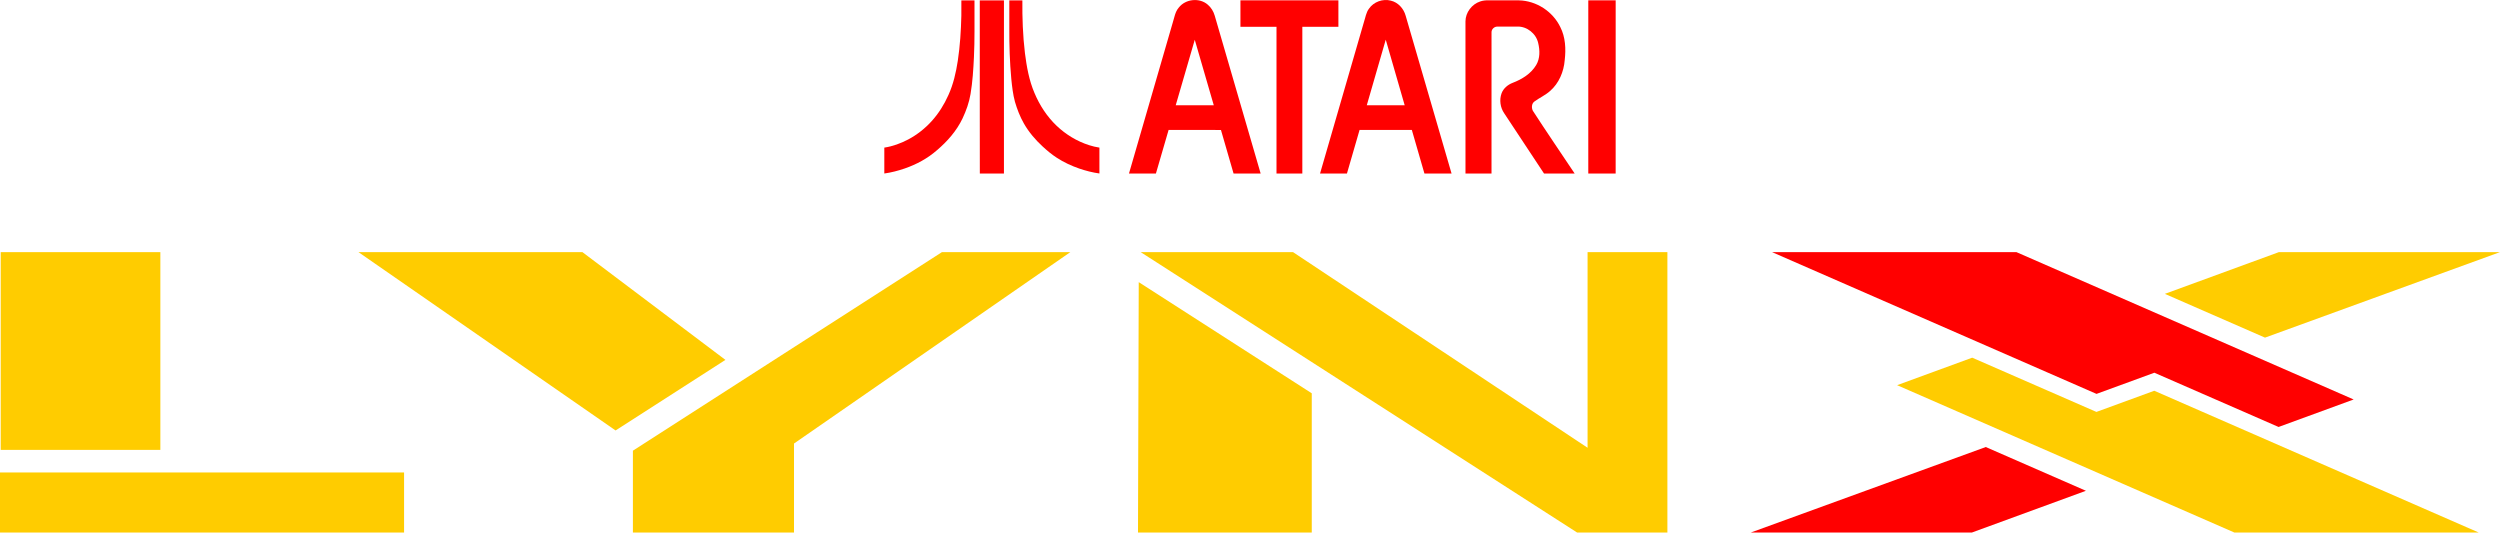 <?xml version="1.0" encoding="utf-8"?>
<!-- Generator: Adobe Illustrator 25.0.0, SVG Export Plug-In . SVG Version: 6.00 Build 0)  -->
<svg version="1.1" id="Layer_1" xmlns="http://www.w3.org/2000/svg" xmlns:xlink="http://www.w3.org/1999/xlink" x="0px" y="0px"
	 viewBox="0 0 3840 817.97" style="enable-background:new 0 0 3840 817.97;" xml:space="preserve">
<style type="text/css">
	.st0{fill:#FFCC00;}
	.st1{fill-rule:evenodd;clip-rule:evenodd;fill:#FFCC00;}
	.st2{fill-rule:evenodd;clip-rule:evenodd;fill:#FF0000;}
	.st3{fill:#FF0000;}
</style>
<g>
	<g>
		<rect id="rect5539_3_" x="1.09" y="387.3" class="st0" width="245.22" height="303.72"/>
		<rect id="rect5541_3_" y="725.74" class="st0" width="620.66" height="92.23"/>
		<path id="path5543_3_" class="st1" d="M550.64,387.3h344l219.61,165.48l-168.72,108.4L550.64,387.3z"/>
		<path id="path5547_3_" class="st1" d="M1752.14,387.3l670.31,430.67h138.67V387.3h-122.61v300.46L1986.15,387.3H1752.14z"/>
		<path id="path5549_11_" class="st1" d="M1749.1,433.37l265.76,170.75v213.85h-266.9L1749.1,433.37z"/>
		<path id="path5549_10_" class="st1" d="M1446.76,387.3L972.14,692.24v125.73h247.45V681.25l424.4-293.95H1446.76z"/>
		<path id="path5549_9_" class="st1" d="M1760.44,392.62l265.76,170.75"/>
		<g>
			<path id="path5551-7_7_" class="st1" d="M3431.99,817.97l-518.03-226.35l115.34-42.23l190.8,83.33l88.84-32.52l498.38,217.76
				H3435.6H3431.99z"/>
			<path id="path5553-8_7_" class="st2" d="M3203.98,753.85l-153.84-67.22l-360.95,131.34h339.6L3203.98,753.85z"/>
		</g>
		<g>
			<path id="path5551-7_6_" class="st2" d="M3097.2,387.25l518.03,226.35l-115.34,42.23l-190.8-83.33l-88.84,32.52l-498.38-217.76
				h371.73H3097.2z"/>
			<path id="path5553-8_6_" class="st1" d="M3325.21,451.38l153.84,67.22L3840,387.25h-339.6L3325.21,451.38z"/>
		</g>
	</g>
	<g>
		<g>
			<path class="st3" d="M1476.66,0.58c6.72-0.02,13.44,0,20.16-0.02c0.03,15.8,0,31.61,0.01,47.41c0.07,13.19-0.3,26.38-0.85,39.56
				c-0.9,19.03-2.09,38.1-5.24,56.91c-2.16,12.97-6.65,25.48-12.22,37.35c-9.08,19.14-23.34,35.33-39.38,48.95
				c-14.35,12.62-31.47,21.82-49.48,28.04c-10.19,3.5-20.67,6.22-31.35,7.72c0.01-13.25,0.01-26.52,0-39.77
				c12.85-1.93,25.21-6.49,36.68-12.52c13.62-7.2,25.87-16.88,36.19-28.3c10.65-11.79,19.15-25.43,25.59-39.91
				c7.59-16.66,11.65-34.65,14.41-52.67c3.46-22.9,4.9-46.07,5.44-69.22C1476.7,16.26,1476.63,8.42,1476.66,0.58z"/>
			<path class="st3" d="M1504.93,0.61c12.37-0.08,24.75-0.01,37.12-0.03c0,88.64,0,177.28,0,265.92
				c-12.34,0.03-24.69-0.06-37.04,0.05c-0.16-28.26-0.02-56.53-0.07-84.79C1504.93,121.36,1504.97,60.98,1504.93,0.61z"/>
			<path class="st3" d="M1550.31,0.57c6.68,0,13.37-0.02,20.05,0c-0.22,27.03,0.7,54.1,3.93,80.95c2.64,20.86,6.35,41.87,14.66,61.3
				c7.87,18.8,19.23,36.27,34.02,50.36c14.13,13.47,31.24,23.82,49.84,29.79c5.19,1.66,10.5,2.96,15.89,3.75
				c-0.01,13.25-0.01,26.5,0,39.74c-10.6-1.44-20.99-4.17-31.11-7.61c-12.05-4.19-23.7-9.61-34.4-16.58
				c-7.81-5.03-14.92-11.04-21.74-17.31c-11.25-10.37-21.32-22.16-28.88-35.51c-5.92-10.39-10.23-21.63-13.61-33.09
				c-3.1-11.51-4.42-23.41-5.62-35.25c-2.32-25.58-3.19-51.29-3.03-76.96C1550.31,29.63,1550.3,15.09,1550.31,0.57z"/>
		</g>
		<path class="st3" d="M1810.68,11.56c10.34-13.23,31.75-15.49,44.44-4.39c5.19,4.37,8.83,10.4,10.69,16.89
			c23.49,80.84,47.09,161.64,70.55,242.48c-13.86,0.01-27.73-0.03-41.6,0.01c-6.54-22.29-12.92-44.62-19.38-66.92
			c-26.81-0.05-53.61-0.01-80.42-0.03c-6.56,22.3-13.05,44.62-19.49,66.96c-13.79-0.05-27.58-0.01-41.37-0.03
			c22.32-77.12,44.67-154.23,67.09-231.32C1803.86,27.16,1804.87,18.15,1810.68,11.56 M1835.16,61.09
			c-9.83,33.49-19.46,67.04-29.24,100.55c19.49,0.09,38.97,0.04,58.44,0.04C1854.61,128.15,1844.91,94.62,1835.16,61.09z"/>
		<path class="st3" d="M2102.76,13.3c7.23-10.48,21.19-15.57,33.49-12.33c11.26,2.59,19.87,12.29,22.85,23.22
			c23.47,80.78,47.03,161.53,70.49,242.31c-13.89,0.11-27.76,0-41.65,0.05c-6.46-22.31-12.84-44.64-19.35-66.95
			c-26.77,0.01-53.53-0.05-80.29,0.02c-6.4,22.32-13,44.59-19.39,66.92c-13.78,0.01-27.54-0.01-41.32,0.01
			c22.31-77.54,44.88-155.01,67.37-232.5C2097.31,27.06,2098.22,19.34,2102.76,13.3 M2099.38,161.68
			c19.41,0.03,38.8,0.02,58.21,0.02c-9.66-33.6-19.47-67.16-29.09-100.75C2118.81,94.52,2109.03,128.08,2099.38,161.68z"/>
		<path class="st3" d="M1905.32,0.56c50.16,0,100.31,0,150.46,0c0,13.54,0,27.05,0,40.58c-18.48,0.01-36.93-0.02-55.39,0.01
			c0,75.13,0.01,150.26-0.01,225.39c-13.22,0-26.46,0-39.68,0c0-75.13-0.01-150.26,0.01-225.39c-18.47-0.04-36.93,0-55.4-0.01
			C1905.32,27.61,1905.31,14.1,1905.32,0.56z"/>
		<path class="st3" d="M2273.68,2.21c3.81-1.32,7.88-1.77,11.91-1.67c15.82,0.05,31.63,0.01,47.44,0.02
			c26.63,0.49,52.05,17.01,63.58,40.99c7.98,15.57,8.8,33.67,6.79,50.74c-1.39,17.88-8.89,35.75-22.63,47.6
			c-7.25,6.46-16.29,10.38-24.07,16.15c-4.26,3.24-4.48,9.56-2.27,14.07c20.99,32.41,42.81,64.3,64.24,96.43
			c-15.67,0.03-31.34-0.04-47.02,0.03c-20.51-30.82-40.82-61.79-61.25-92.65c-6.01-8.79-7.64-20.42-4.05-30.44
			c2.8-7.69,9.53-13.31,17.01-16.22c14.28-5.45,28.37-14.01,36.28-27.5c6.02-10.13,5.7-22.63,3-33.72
			c-3.17-14.39-17.2-25.72-32.02-25.22c-10.25,0.07-20.49-0.05-30.72,0.05c-4.64-0.11-8.99,3.92-8.93,8.61
			c-0.05,72.36,0.02,144.72-0.02,217.07c-13.33-0.03-26.64,0-39.97-0.02c-0.03-77.89,0.03-155.79-0.03-233.69
			C2251.03,19.2,2260.74,6.36,2273.68,2.21z"/>
		<path class="st3" d="M2439.62,0.56c14.02,0,28.03,0,42.06,0c-0.01,88.67,0.03,177.32-0.03,265.99c-14-0.04-28.02,0-42.04-0.01
			C2439.62,177.87,2439.62,89.22,2439.62,0.56z"/>
	</g>
</g>
</svg>
